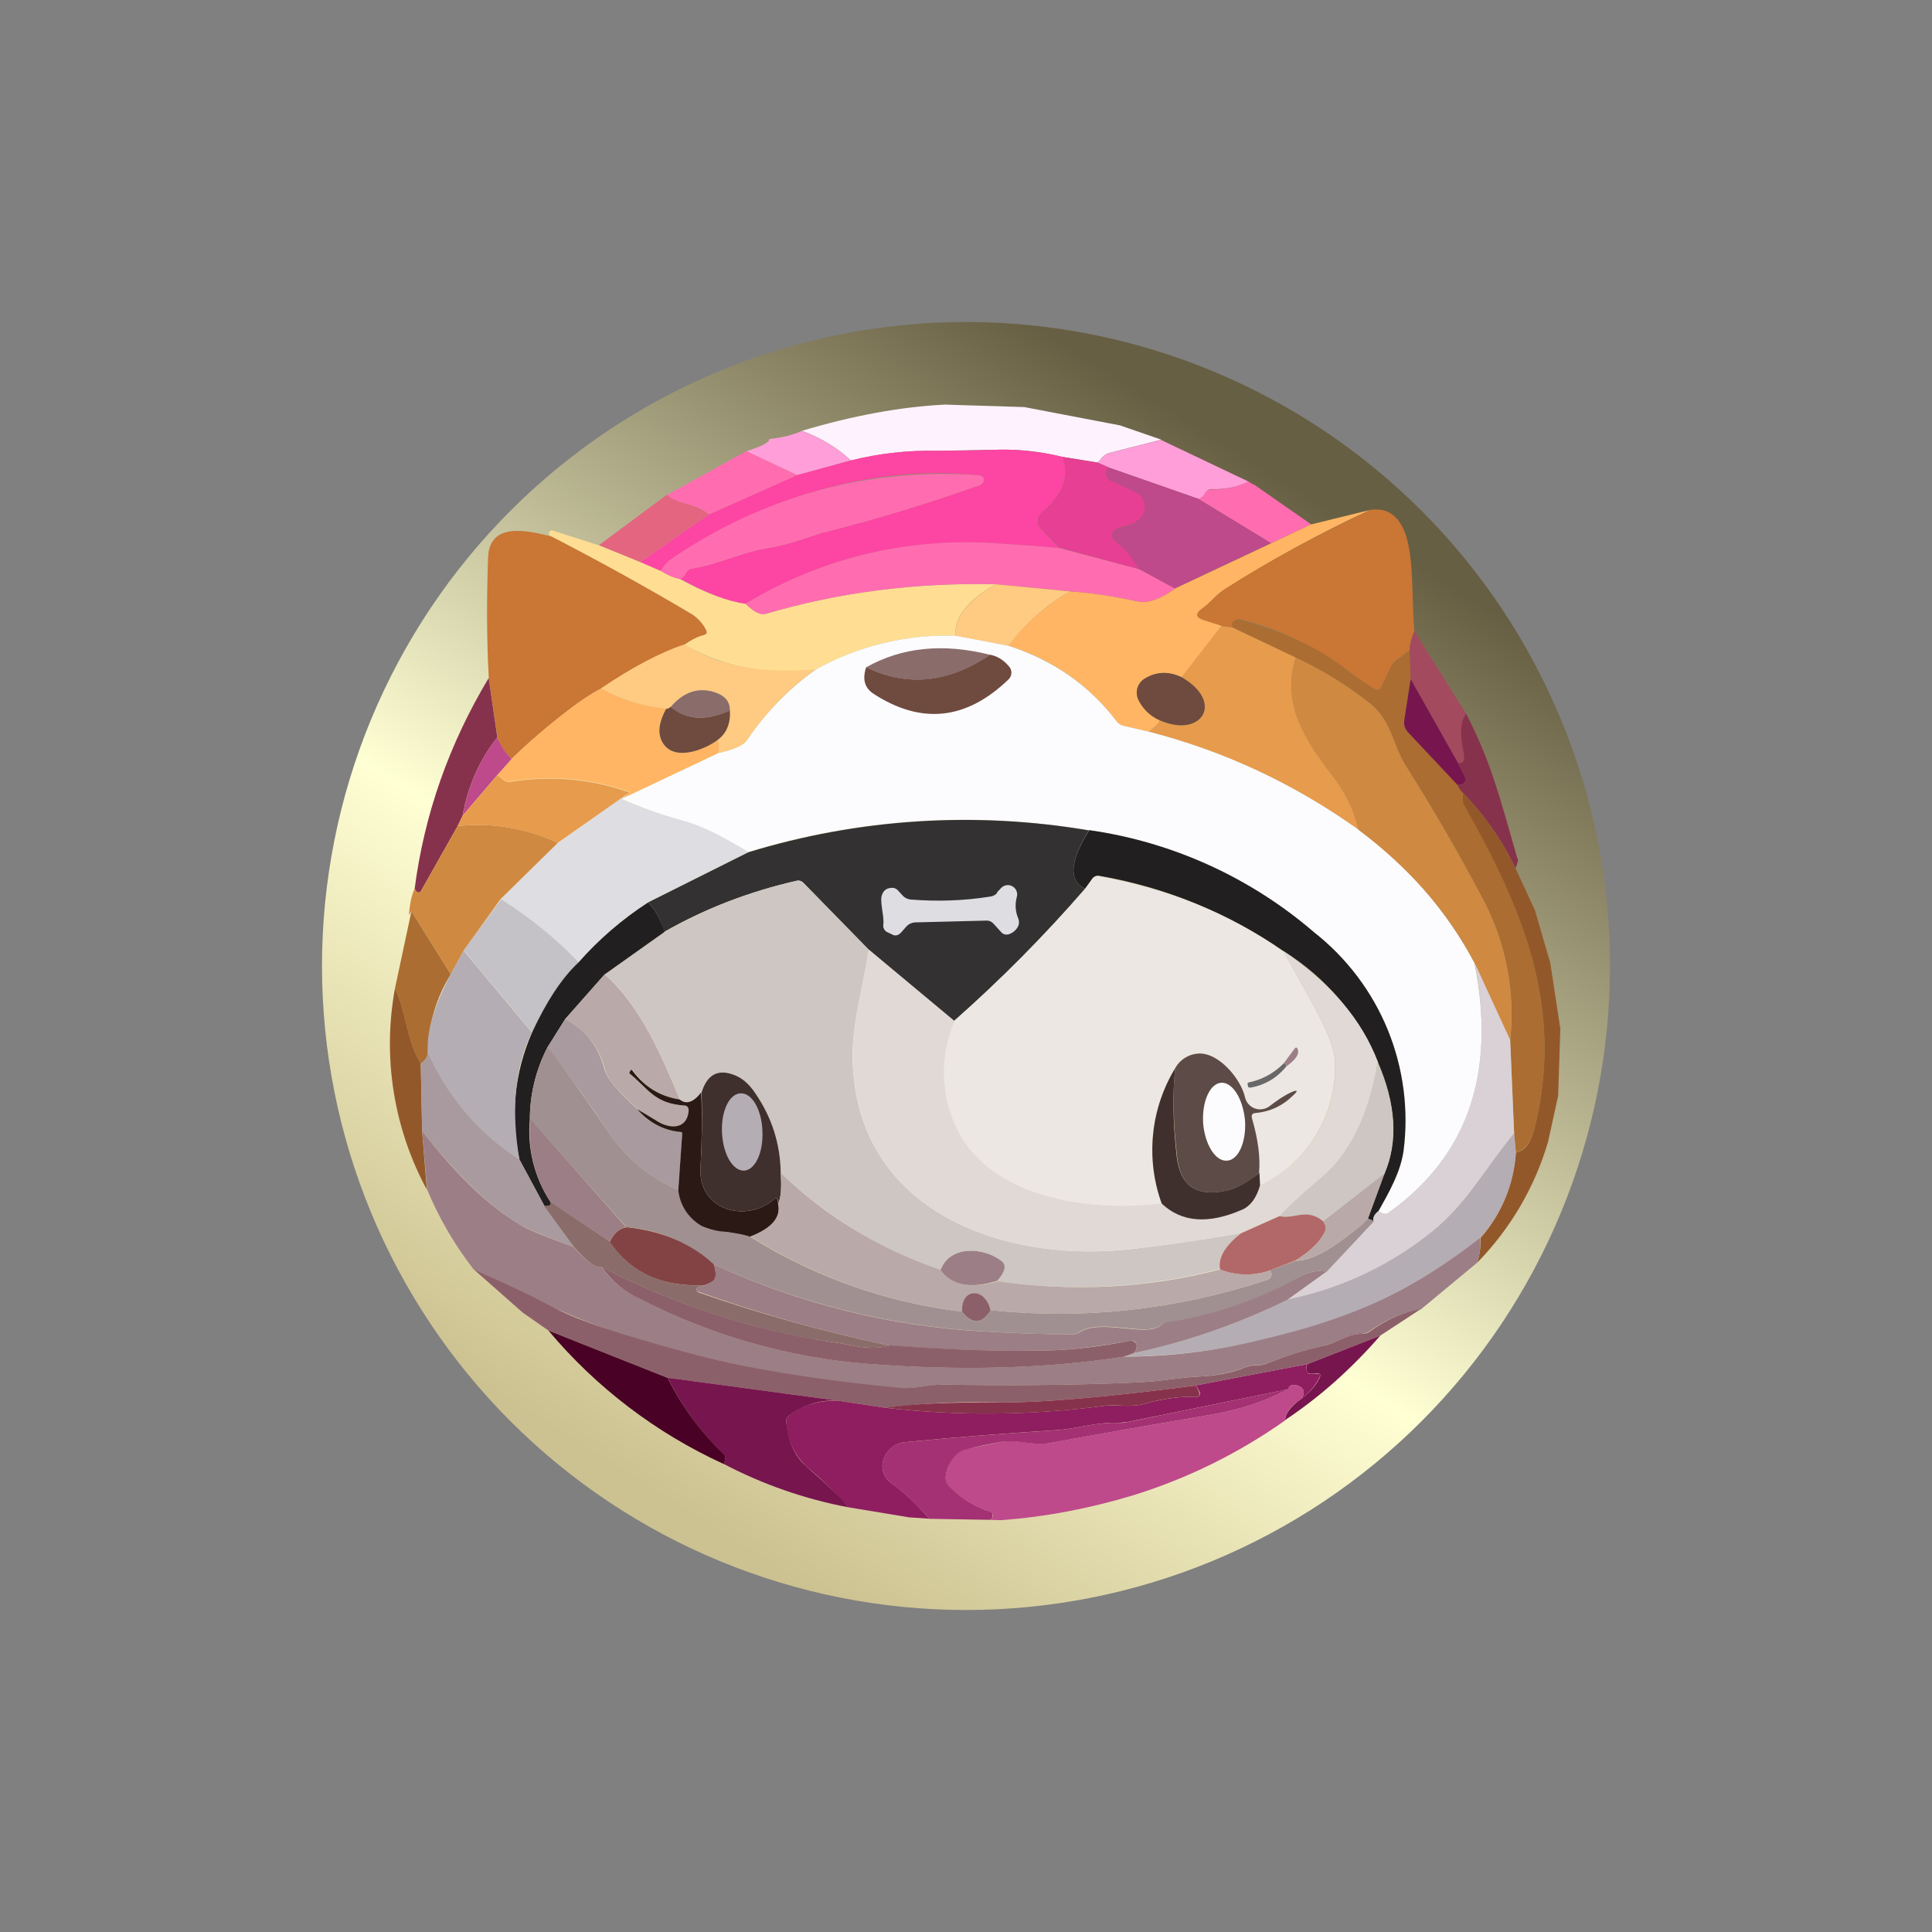 <svg width="24" height="24" viewBox="0 0 24 24" fill="none" xmlns="http://www.w3.org/2000/svg">
<rect x="0" y="0" width="24" height="24" fill="#808080" stroke="none"/>
<path d="M12 20C13.051 20 14.091 19.793 15.061 19.391C16.032 18.989 16.914 18.4 17.657 17.657C18.4 16.914 18.989 16.032 19.391 15.062C19.793 14.091 20 13.051 20 12C20 10.949 19.793 9.909 19.391 8.939C18.989 7.968 18.4 7.086 17.657 6.343C16.914 5.6 16.032 5.011 15.061 4.609C14.091 4.207 13.051 4 12 4C9.878 4 7.843 4.843 6.343 6.343C4.843 7.843 4 9.878 4 12C4 14.122 4.843 16.157 6.343 17.657C7.843 19.157 9.878 20 12 20ZM12 18.658C15.787 18.658 18.858 15.636 18.858 11.902C18.858 8.169 15.791 5.142 12 5.142C8.213 5.142 5.142 8.164 5.142 11.898C5.142 15.631 8.209 18.658 12 18.658Z" fill="url(#paint0_linear_328_46905)"/>
<path d="M11.734 5.026L12.725 5.057L13.912 5.284L14.427 5.462L13.783 5.626C13.752 5.633 13.725 5.649 13.703 5.671L13.636 5.746L13.196 5.675C12.943 5.612 12.683 5.582 12.423 5.586L11.649 5.6C11.286 5.593 10.923 5.633 10.569 5.72C10.423 5.577 10.223 5.453 9.965 5.351C10.605 5.16 11.196 5.053 11.738 5.026H11.734Z" fill="#FFF2FF"/>
<path d="M9.965 5.352C10.223 5.458 10.423 5.578 10.569 5.72L9.903 5.903L9.271 5.605C9.458 5.547 9.556 5.498 9.556 5.454C9.725 5.436 9.858 5.4 9.965 5.352ZM14.427 5.467L15.511 5.983C15.378 6.049 15.227 6.08 15.063 6.076C15.045 6.074 15.026 6.078 15.011 6.087C14.995 6.095 14.982 6.109 14.974 6.125C14.951 6.169 14.925 6.192 14.885 6.196L13.765 5.805L13.636 5.747L13.703 5.672C13.725 5.649 13.752 5.632 13.783 5.627L14.427 5.463V5.467Z" fill="#FF9ED9"/>
<path d="M13.2 5.675C13.289 5.915 13.209 6.146 12.947 6.36C12.923 6.379 12.906 6.405 12.898 6.435C12.89 6.464 12.892 6.496 12.902 6.524C12.907 6.546 12.92 6.564 12.933 6.577L13.16 6.809C12.88 6.782 12.6 6.764 12.32 6.746C11.222 6.689 10.2 6.937 9.262 7.502C9.04 7.471 8.773 7.369 8.449 7.191C8.485 7.173 8.507 7.146 8.524 7.111C8.531 7.097 8.541 7.086 8.554 7.077C8.566 7.069 8.581 7.063 8.596 7.062C8.933 7.009 9.236 6.849 9.565 6.804C9.787 6.769 10.098 6.653 10.222 6.617C10.88 6.453 11.533 6.253 12.174 6.026C12.2 6.017 12.218 5.995 12.218 5.969V5.929C12.205 5.915 12.182 5.902 12.147 5.902C10.805 5.769 9.453 6.2 8.338 6.946C8.293 6.977 8.249 7.026 8.209 7.093L7.951 6.982L8.805 6.391L9.902 5.902L10.569 5.72C10.92 5.631 11.28 5.591 11.649 5.6C11.725 5.6 11.982 5.6 12.422 5.586C12.676 5.582 12.933 5.613 13.196 5.675H13.2Z" fill="#FD45A3"/>
<path d="M9.271 5.604L9.902 5.902L8.805 6.391C8.627 6.236 8.418 6.28 8.289 6.147L9.271 5.604Z" fill="#FF6DB0"/>
<path d="M13.2 5.676L13.636 5.747L13.769 5.805C13.725 5.885 13.738 5.938 13.796 5.969C13.916 6.018 14.018 6.071 14.116 6.116C14.145 6.131 14.17 6.153 14.189 6.18C14.207 6.207 14.219 6.239 14.223 6.271C14.227 6.304 14.223 6.338 14.212 6.369C14.2 6.4 14.181 6.427 14.156 6.449C14.102 6.494 14.038 6.525 13.969 6.538C13.778 6.582 13.76 6.658 13.916 6.774C13.987 6.827 14.067 6.925 14.151 7.071L13.16 6.805L12.938 6.578C12.923 6.564 12.912 6.546 12.904 6.527C12.896 6.508 12.893 6.487 12.894 6.467C12.895 6.446 12.9 6.426 12.909 6.408C12.918 6.39 12.931 6.373 12.947 6.36C13.209 6.147 13.294 5.916 13.196 5.676H13.2Z" fill="#E63F93"/>
<path d="M13.764 5.805L14.884 6.196L15.791 6.747L14.591 7.311L14.146 7.071C14.089 6.958 14.01 6.857 13.915 6.774C13.76 6.658 13.782 6.578 13.969 6.542C14.035 6.529 14.098 6.498 14.151 6.454C14.177 6.432 14.197 6.405 14.209 6.374C14.222 6.343 14.226 6.309 14.222 6.276C14.219 6.242 14.208 6.21 14.189 6.182C14.171 6.154 14.145 6.131 14.115 6.116C14.022 6.071 13.915 6.018 13.795 5.969C13.738 5.938 13.724 5.885 13.764 5.805Z" fill="#BE498B"/>
<path d="M8.445 7.195C8.36 7.177 8.28 7.142 8.209 7.093C8.24 7.035 8.284 6.985 8.338 6.947C9.451 6.173 10.795 5.804 12.147 5.902C12.182 5.902 12.205 5.915 12.213 5.929C12.222 5.938 12.222 5.951 12.222 5.969C12.218 5.995 12.2 6.013 12.174 6.027C11.534 6.253 10.885 6.453 10.218 6.618C10.093 6.653 9.787 6.769 9.565 6.804C9.236 6.849 8.933 7.009 8.596 7.062C8.581 7.064 8.566 7.069 8.554 7.077C8.541 7.086 8.531 7.098 8.525 7.111C8.509 7.146 8.482 7.176 8.449 7.195H8.445ZM15.511 5.982C15.533 5.999 15.557 6.013 15.582 6.022L16.289 6.515L15.791 6.747L14.884 6.195C14.92 6.191 14.951 6.169 14.973 6.124C14.982 6.109 14.995 6.096 15.011 6.089C15.027 6.081 15.045 6.078 15.062 6.08C15.227 6.08 15.373 6.049 15.507 5.982H15.511Z" fill="#FF6DB0"/>
<path d="M8.288 6.146C8.422 6.28 8.626 6.235 8.804 6.391L7.951 6.982L7.439 6.773L8.284 6.146H8.288Z" fill="#E36580"/>
<path d="M17.023 6.333C16.399 6.623 15.795 6.952 15.214 7.32C15.103 7.391 15.036 7.489 14.934 7.56C14.845 7.622 14.854 7.671 14.956 7.702L15.178 7.773L14.681 8.413C14.521 8.337 14.369 8.342 14.227 8.426C14.183 8.451 14.15 8.491 14.133 8.538C14.117 8.586 14.119 8.638 14.138 8.684C14.192 8.8 14.28 8.889 14.405 8.951C14.409 8.969 14.365 9.017 14.272 9.089L13.96 9.017C13.925 9.01 13.893 8.989 13.872 8.96C13.534 8.514 13.064 8.185 12.529 8.022C12.72 7.755 12.974 7.533 13.294 7.346C13.552 7.364 13.827 7.404 14.134 7.471C14.258 7.497 14.414 7.444 14.596 7.311L15.796 6.746L16.285 6.515L17.027 6.333H17.023Z" fill="#FFB563"/>
<path d="M17.023 6.334C17.228 6.303 17.374 6.4 17.459 6.632C17.57 6.952 17.534 7.476 17.57 7.84C17.526 7.943 17.508 8.023 17.512 8.08L17.334 8.214C17.307 8.236 17.285 8.265 17.272 8.298L17.161 8.534C17.143 8.574 17.117 8.578 17.072 8.56C16.939 8.476 16.805 8.383 16.681 8.285C16.301 8.012 15.873 7.813 15.419 7.698C15.399 7.691 15.377 7.691 15.357 7.698C15.336 7.707 15.319 7.723 15.308 7.743L15.312 7.796L15.179 7.774L14.957 7.703C14.854 7.672 14.845 7.623 14.934 7.56C15.037 7.489 15.099 7.392 15.214 7.32C15.765 6.965 16.37 6.64 17.023 6.334ZM6.859 6.667C7.436 6.965 8.014 7.285 8.579 7.618C8.663 7.667 8.725 7.738 8.774 7.827C8.788 7.863 8.779 7.88 8.748 7.889C8.672 7.907 8.592 7.947 8.508 8.005C8.197 8.112 7.85 8.294 7.468 8.552C7.352 8.614 7.214 8.703 7.059 8.823C6.81 9.014 6.574 9.214 6.356 9.427C6.276 9.354 6.215 9.262 6.179 9.16L6.072 8.423C6.045 7.947 6.045 7.445 6.063 6.925C6.081 6.463 6.588 6.6 6.859 6.667Z" fill="#CA7635"/>
<path d="M6.853 6.587L7.439 6.774L7.95 6.982L8.208 7.094C8.284 7.142 8.364 7.178 8.448 7.196C8.773 7.374 9.044 7.471 9.261 7.502C9.368 7.605 9.448 7.645 9.51 7.627C10.412 7.36 11.364 7.236 12.368 7.258C12.012 7.462 11.848 7.676 11.87 7.898C11.262 7.877 10.659 8.023 10.128 8.32C9.568 8.398 8.998 8.289 8.506 8.009C8.59 7.947 8.67 7.907 8.746 7.889C8.777 7.88 8.79 7.862 8.773 7.827C8.728 7.738 8.661 7.667 8.577 7.618C8.013 7.284 7.44 6.967 6.857 6.667C6.804 6.64 6.804 6.614 6.853 6.587Z" fill="#FFDE93"/>
<path d="M13.159 6.808L14.15 7.071L14.595 7.311C14.413 7.444 14.257 7.497 14.133 7.471C13.831 7.404 13.55 7.364 13.293 7.346L12.368 7.257C11.364 7.235 10.413 7.36 9.511 7.626C9.448 7.644 9.368 7.604 9.262 7.502C10.18 6.944 11.247 6.681 12.319 6.746C12.6 6.764 12.88 6.782 13.159 6.808Z" fill="#FF6DB0"/>
<path d="M12.369 7.258L13.293 7.347C12.994 7.516 12.733 7.746 12.529 8.022L11.871 7.898C11.849 7.676 12.018 7.462 12.369 7.258Z" fill="#FFCA81"/>
<path d="M17.511 8.08L17.524 8.435L17.444 8.951C17.441 8.976 17.443 9.002 17.451 9.027C17.458 9.052 17.471 9.074 17.489 9.093L18.111 9.751C18.124 9.795 18.151 9.831 18.178 9.853C18.169 9.92 18.169 9.964 18.186 9.986C18.911 11.28 19.427 12.484 19.071 13.986C19.022 14.191 18.938 14.297 18.831 14.315L18.809 14.08L18.76 12.924C18.827 12.296 18.698 11.663 18.391 11.111C18.105 10.57 17.798 10.041 17.471 9.524C17.302 9.258 17.289 8.955 17.031 8.746C16.751 8.524 16.44 8.329 16.098 8.169L15.311 7.795C15.307 7.764 15.302 7.746 15.307 7.738C15.319 7.721 15.336 7.709 15.355 7.702C15.378 7.693 15.4 7.693 15.418 7.702C15.862 7.835 16.307 7.995 16.68 8.284C16.804 8.386 16.938 8.475 17.075 8.56C17.116 8.582 17.142 8.573 17.164 8.533L17.271 8.298C17.286 8.266 17.309 8.238 17.338 8.218L17.511 8.084V8.08Z" fill="#AB6D31"/>
<path d="M15.178 7.778L15.312 7.796L16.098 8.169C15.911 8.747 16.223 9.209 16.556 9.64C16.716 9.849 16.823 10.071 16.876 10.307C16.09 9.744 15.207 9.331 14.271 9.089C14.365 9.018 14.405 8.969 14.405 8.947C14.92 9.178 15.218 8.729 14.68 8.413L15.178 7.773V7.778Z" fill="#E79B4C"/>
<path d="M17.569 7.84L18.213 8.867C18.142 8.964 18.133 9.129 18.182 9.355C18.204 9.449 18.182 9.489 18.111 9.475L17.524 8.435L17.511 8.08C17.511 8.022 17.529 7.942 17.569 7.84Z" fill="#A44A5E"/>
<path d="M11.871 7.897L12.529 8.022C13.08 8.2 13.529 8.511 13.871 8.96C13.893 8.991 13.925 9.009 13.96 9.017L14.271 9.089C15.205 9.329 16.071 9.733 16.876 10.306C17.474 10.742 17.966 11.307 18.316 11.96C18.591 13.329 18.236 14.36 17.249 15.062C17.218 15.089 17.178 15.08 17.125 15.044C17.258 14.804 17.4 14.569 17.436 14.297C17.502 13.787 17.434 13.269 17.239 12.793C17.044 12.317 16.729 11.9 16.325 11.582C15.533 10.902 14.563 10.462 13.529 10.315C12.117 10.074 10.668 10.165 9.298 10.582C9.014 10.422 8.787 10.28 8.454 10.187C8.204 10.117 7.961 10.029 7.725 9.924L8.925 9.355C9.12 9.311 9.245 9.257 9.285 9.186C9.513 8.85 9.799 8.557 10.129 8.32C10.66 8.023 11.263 7.877 11.871 7.897Z" fill="#FCFCFF"/>
<path d="M8.507 8.004C8.911 8.271 9.453 8.373 10.129 8.315C9.798 8.553 9.512 8.848 9.285 9.186C9.24 9.257 9.12 9.311 8.92 9.355C8.934 9.301 8.933 9.244 8.916 9.191C9.027 9.102 9.076 8.986 9.067 8.831C9.071 8.719 9.009 8.639 8.88 8.599C8.676 8.533 8.489 8.595 8.329 8.782C8.302 8.799 8.285 8.808 8.276 8.804C7.992 8.775 7.716 8.689 7.467 8.551C7.849 8.293 8.196 8.106 8.507 8.004Z" fill="#FFCA81"/>
<path d="M12.298 8.134C11.787 8.489 11.275 8.538 10.76 8.289C11.204 8.04 11.715 7.987 12.298 8.134Z" fill="#8A6C6B"/>
<path d="M12.298 8.133C12.395 8.151 12.475 8.204 12.542 8.288C12.559 8.311 12.566 8.339 12.564 8.366C12.561 8.394 12.549 8.42 12.529 8.439C12.004 8.946 11.444 9.004 10.849 8.617C10.738 8.542 10.711 8.435 10.76 8.288C11.275 8.537 11.787 8.484 12.298 8.133Z" fill="#6F4A3E"/>
<path d="M16.097 8.169C16.44 8.329 16.751 8.524 17.031 8.747C17.288 8.956 17.302 9.262 17.471 9.524C17.797 10.041 18.104 10.571 18.391 11.111C18.697 11.662 18.825 12.293 18.76 12.92L18.315 11.96C17.995 11.338 17.515 10.791 16.875 10.307C16.819 10.063 16.71 9.836 16.555 9.64C16.222 9.209 15.915 8.751 16.097 8.173V8.169Z" fill="#D08941"/>
<path d="M14.679 8.413C15.222 8.728 14.919 9.177 14.404 8.946C14.286 8.895 14.19 8.801 14.137 8.684C14.118 8.638 14.116 8.586 14.132 8.538C14.149 8.491 14.182 8.451 14.226 8.426C14.368 8.342 14.519 8.337 14.679 8.413Z" fill="#6F4A3E"/>
<path d="M6.071 8.422L6.178 9.16C5.956 9.44 5.814 9.764 5.747 10.133L5.685 10.262L5.231 11.066C5.229 11.072 5.225 11.077 5.221 11.081C5.216 11.084 5.211 11.087 5.205 11.089C5.199 11.089 5.193 11.088 5.188 11.085C5.182 11.083 5.178 11.079 5.174 11.075C5.163 11.065 5.156 11.053 5.151 11.04C5.271 10.115 5.578 9.244 6.071 8.422Z" fill="#87324C"/>
<path d="M17.524 8.436L18.111 9.476L18.2 9.649C18.217 9.68 18.213 9.707 18.186 9.729C18.163 9.746 18.135 9.753 18.106 9.751L17.488 9.093C17.471 9.074 17.458 9.052 17.45 9.027C17.442 9.003 17.441 8.977 17.444 8.951L17.524 8.436Z" fill="#77154F"/>
<path d="M7.467 8.551C7.711 8.689 7.982 8.773 8.276 8.804C8.187 8.955 8.169 9.084 8.213 9.191C8.333 9.475 8.738 9.324 8.915 9.191C8.933 9.244 8.933 9.297 8.92 9.355L7.72 9.924L7.827 9.84C7.355 9.672 6.849 9.626 6.356 9.706C6.341 9.711 6.325 9.712 6.31 9.71C6.294 9.708 6.279 9.702 6.267 9.693L6.178 9.626L6.356 9.426C6.578 9.213 6.809 9.013 7.058 8.822C7.213 8.702 7.351 8.613 7.467 8.555V8.551Z" fill="#FFB563"/>
<path d="M9.066 8.831C8.768 8.956 8.519 8.942 8.328 8.787C8.488 8.596 8.675 8.533 8.879 8.6C9.013 8.645 9.07 8.72 9.066 8.831Z" fill="#8A6C6B"/>
<path d="M8.329 8.782C8.52 8.942 8.769 8.96 9.067 8.827C9.076 8.987 9.027 9.107 8.916 9.191C8.738 9.324 8.338 9.476 8.214 9.191C8.169 9.084 8.192 8.956 8.276 8.804C8.285 8.809 8.303 8.804 8.329 8.782Z" fill="#6F4A3E"/>
<path d="M18.213 8.867C18.52 9.458 18.635 9.916 18.849 10.663C18.866 10.663 18.858 10.707 18.826 10.787C18.662 10.443 18.443 10.128 18.177 9.854C18.147 9.825 18.122 9.79 18.106 9.752C18.137 9.752 18.164 9.743 18.186 9.729C18.213 9.707 18.217 9.681 18.2 9.649L18.111 9.476C18.177 9.489 18.2 9.449 18.182 9.356C18.133 9.129 18.137 8.965 18.213 8.867Z" fill="#87324C"/>
<path d="M6.178 9.16C6.223 9.271 6.285 9.36 6.356 9.427L6.178 9.627L5.747 10.133C5.814 9.765 5.956 9.44 6.178 9.16Z" fill="#BE498B"/>
<path d="M6.178 9.627L6.262 9.694C6.289 9.711 6.32 9.72 6.351 9.711C6.845 9.631 7.351 9.677 7.822 9.845L6.929 10.471C6.542 10.288 6.111 10.215 5.685 10.262L5.747 10.134L6.178 9.627Z" fill="#E79B4C"/>
<path d="M18.178 9.854C18.436 10.12 18.654 10.431 18.827 10.787L19.067 11.307L19.258 11.96L19.383 12.778L19.356 13.614L19.231 14.182C19.065 14.75 18.761 15.267 18.347 15.689C18.383 15.587 18.396 15.485 18.391 15.378C18.652 15.082 18.806 14.709 18.831 14.316C18.942 14.302 19.023 14.191 19.071 13.982C19.427 12.485 18.911 11.28 18.183 9.991C18.169 9.965 18.169 9.92 18.178 9.858V9.854Z" fill="#93582A"/>
<path d="M7.822 9.84L7.724 9.929C7.973 10.035 8.218 10.124 8.458 10.187C8.787 10.275 9.013 10.422 9.298 10.586L8.053 11.209C7.742 11.404 7.458 11.653 7.191 11.955C6.9 11.654 6.573 11.39 6.218 11.169L6.929 10.471L7.827 9.84H7.822Z" fill="#DDDDE2"/>
<path d="M13.528 10.312C13.288 10.698 13.271 10.943 13.479 11.04C12.974 11.624 12.431 12.173 11.853 12.685L10.79 11.796L9.982 10.969C9.971 10.957 9.957 10.948 9.941 10.943C9.925 10.939 9.909 10.938 9.893 10.943C9.306 11.076 8.759 11.285 8.248 11.578C8.217 11.445 8.155 11.32 8.053 11.209L9.297 10.587C10.667 10.168 12.116 10.076 13.528 10.316V10.312Z" fill="#333131"/>
<path d="M5.685 10.262C6.111 10.215 6.542 10.287 6.929 10.471L6.218 11.169L5.76 11.809L5.6 12.102L5.111 11.32L5.08 11.369C5.089 11.236 5.111 11.124 5.151 11.04C5.156 11.053 5.163 11.066 5.173 11.075C5.178 11.079 5.183 11.081 5.188 11.083C5.193 11.084 5.199 11.084 5.204 11.084C5.21 11.083 5.215 11.081 5.219 11.078C5.224 11.075 5.228 11.071 5.231 11.066L5.685 10.262Z" fill="#D08941"/>
<path d="M13.529 10.312C14.563 10.459 15.533 10.9 16.324 11.582C16.729 11.9 17.044 12.317 17.239 12.793C17.433 13.27 17.501 13.788 17.435 14.298C17.395 14.565 17.258 14.805 17.124 15.045C17.071 15.089 17.053 15.134 17.067 15.178C17.047 15.157 17.02 15.144 16.991 15.143L17.195 14.582C17.373 14.182 17.342 13.716 17.116 13.191C16.878 12.62 16.468 12.139 15.942 11.814C15.258 11.34 14.478 11.022 13.658 10.88C13.641 10.877 13.623 10.878 13.608 10.884C13.592 10.891 13.578 10.902 13.569 10.916L13.48 11.04C13.271 10.943 13.289 10.698 13.529 10.316V10.312Z" fill="#221F20"/>
<path d="M15.942 11.813L16.306 12.471C16.471 12.765 16.564 12.996 16.582 13.169C16.598 13.492 16.518 13.812 16.352 14.088C16.185 14.365 15.941 14.587 15.649 14.725L15.644 14.569C15.658 14.373 15.627 14.147 15.555 13.889C15.542 13.849 15.555 13.827 15.6 13.822C15.778 13.809 15.933 13.733 16.066 13.605C16.124 13.547 16.115 13.533 16.04 13.569C15.951 13.613 15.862 13.671 15.769 13.742C15.743 13.761 15.714 13.773 15.683 13.778C15.652 13.783 15.62 13.779 15.591 13.769C15.561 13.759 15.534 13.741 15.512 13.718C15.49 13.695 15.475 13.666 15.466 13.636C15.418 13.409 15.137 13.062 14.875 13.085C14.818 13.09 14.763 13.11 14.715 13.141C14.667 13.173 14.627 13.216 14.6 13.267C14.447 13.518 14.352 13.8 14.322 14.092C14.293 14.384 14.33 14.68 14.431 14.956C13.622 15.049 12.457 14.911 11.973 14.173C11.832 13.954 11.747 13.702 11.726 13.442C11.705 13.181 11.749 12.92 11.853 12.68C12.431 12.17 12.974 11.622 13.48 11.04L13.569 10.916C13.591 10.889 13.622 10.876 13.658 10.885C14.515 11.04 15.275 11.351 15.942 11.818V11.813Z" fill="#ECE7E3"/>
<path d="M10.791 11.796C10.725 12.236 10.591 12.698 10.591 13.094C10.591 15 12.378 15.676 13.969 15.525C14.325 15.489 14.805 15.422 15.418 15.32C15.218 15.476 15.129 15.627 15.151 15.765C14.245 16 13.32 16.049 12.391 15.916C12.489 15.8 12.507 15.716 12.445 15.667C12.236 15.498 11.8 15.458 11.684 15.774C10.973 15.542 10.307 15.142 9.698 14.569C9.694 14.218 9.586 13.876 9.387 13.587C9.321 13.478 9.221 13.393 9.102 13.347C8.911 13.28 8.782 13.356 8.716 13.569C8.618 13.694 8.525 13.725 8.449 13.658C8.222 13.12 7.947 12.485 7.516 12.102L8.253 11.578C8.764 11.287 9.315 11.073 9.889 10.942C9.905 10.937 9.923 10.937 9.94 10.942C9.956 10.947 9.971 10.956 9.982 10.969L10.791 11.796Z" fill="#CDC6C3"/>
<path d="M12.382 11.089L12.436 11.031C12.449 11.017 12.466 11.007 12.484 11.001C12.502 10.995 12.522 10.993 12.541 10.997C12.56 11.001 12.578 11.009 12.593 11.021C12.608 11.033 12.62 11.049 12.627 11.067C12.636 11.089 12.64 11.116 12.631 11.143C12.607 11.231 12.613 11.325 12.649 11.409C12.656 11.427 12.659 11.447 12.658 11.466C12.656 11.485 12.65 11.504 12.64 11.52C12.616 11.56 12.578 11.59 12.533 11.605C12.516 11.611 12.498 11.611 12.48 11.607C12.463 11.602 12.447 11.592 12.436 11.578L12.347 11.48C12.336 11.467 12.323 11.456 12.307 11.448C12.292 11.44 12.275 11.436 12.258 11.436L11.378 11.458C11.334 11.458 11.289 11.476 11.258 11.511L11.191 11.587C11.156 11.623 11.116 11.631 11.076 11.605L11.027 11.582C11.008 11.575 10.993 11.561 10.983 11.543C10.973 11.525 10.97 11.505 10.973 11.485C10.987 11.374 10.92 11.187 10.96 11.107C10.978 11.062 11.013 11.036 11.058 11.031C11.102 11.023 11.133 11.036 11.16 11.067L11.222 11.134C11.245 11.156 11.276 11.169 11.307 11.174C11.64 11.2 11.969 11.191 12.298 11.138C12.332 11.134 12.363 11.119 12.387 11.094L12.382 11.089Z" fill="#DDDDE2"/>
<path d="M6.222 11.169C6.582 11.396 6.906 11.658 7.191 11.956C6.978 12.151 6.782 12.444 6.613 12.827L5.76 11.805L6.222 11.173V11.169Z" fill="#C4C1C7"/>
<path d="M8.053 11.209C8.155 11.32 8.217 11.444 8.253 11.578L7.515 12.102L7.022 12.658L6.804 13.005C6.659 13.282 6.583 13.59 6.582 13.902C6.548 14.265 6.639 14.629 6.84 14.934C6.853 14.969 6.826 14.987 6.764 14.982L6.453 14.405C6.336 13.876 6.39 13.323 6.609 12.827C6.786 12.444 6.977 12.151 7.186 11.956C7.44 11.668 7.731 11.417 8.053 11.209Z" fill="#221F20"/>
<path d="M5.111 11.32L5.6 12.103C5.419 12.392 5.321 12.726 5.315 13.067C5.315 13.125 5.284 13.174 5.226 13.214C5.044 12.907 5.057 12.6 4.906 12.28L5.111 11.32Z" fill="#AB6D31"/>
<path d="M5.759 11.809L6.608 12.826C6.399 13.249 6.346 13.773 6.452 14.404C5.948 14.082 5.552 13.616 5.315 13.066C5.297 12.809 5.395 12.489 5.599 12.102L5.759 11.809Z" fill="#B5ADB4"/>
<path d="M10.792 11.796L11.859 12.685C11.754 12.923 11.71 13.184 11.73 13.444C11.75 13.703 11.834 13.954 11.974 14.174C12.463 14.916 13.627 15.049 14.432 14.951C14.681 15.187 15.014 15.209 15.432 15.027C15.539 14.982 15.61 14.88 15.654 14.725C15.946 14.587 16.191 14.366 16.357 14.089C16.523 13.812 16.603 13.492 16.587 13.169C16.565 12.996 16.476 12.769 16.307 12.471L15.943 11.813C16.53 12.213 16.921 12.671 17.116 13.191C17.005 13.845 16.774 14.32 16.432 14.614C16.165 14.836 15.987 15.005 15.894 15.102L15.418 15.32C14.805 15.422 14.325 15.489 13.97 15.525C12.379 15.676 10.592 15 10.592 13.094C10.592 12.698 10.725 12.236 10.792 11.796Z" fill="#E1D9D5"/>
<path d="M18.316 11.955L18.76 12.92L18.809 14.079C18.422 14.546 18.209 14.986 17.711 15.36C17.205 15.749 16.617 16.019 15.991 16.146L16.476 15.804L17.062 15.173C17.049 15.129 17.071 15.084 17.124 15.044C17.178 15.079 17.218 15.088 17.253 15.062C18.231 14.364 18.587 13.329 18.32 11.96L18.316 11.955Z" fill="#DAD1D6"/>
<path d="M7.511 12.102C7.947 12.485 8.222 13.12 8.445 13.658C8.329 13.642 8.218 13.602 8.119 13.541C8.019 13.48 7.933 13.399 7.867 13.303C7.849 13.285 7.84 13.285 7.827 13.303L7.818 13.329V13.338C8.054 13.525 8.129 13.707 8.498 13.734C8.542 13.734 8.56 13.756 8.556 13.796C8.534 14.018 8.347 14.031 8.187 13.938C8.102 13.894 8.009 13.84 7.92 13.778C7.676 13.556 7.542 13.396 7.516 13.294C7.485 13.158 7.424 13.031 7.339 12.921C7.254 12.812 7.146 12.722 7.022 12.658L7.511 12.102Z" fill="#B9A9A8"/>
<path d="M4.907 12.28C5.058 12.6 5.044 12.906 5.227 13.213L5.244 14.049L5.302 14.778C4.889 14.013 4.749 13.13 4.907 12.275V12.28Z" fill="#93582A"/>
<path d="M7.022 12.658C7.276 12.792 7.44 13.005 7.511 13.294C7.542 13.396 7.676 13.56 7.916 13.778C8.036 13.934 8.218 14.027 8.458 14.063L8.471 14.067L8.476 14.081L8.427 14.783C8.086 14.639 7.793 14.402 7.582 14.098C7.333 13.727 7.074 13.362 6.805 13.005L7.022 12.658Z" fill="#A89A9F"/>
<path d="M15.978 13.244C15.983 13.226 15.978 13.213 15.947 13.209L16.072 13.04C16.098 13 16.116 13.004 16.125 13.053C16.134 13.111 16.081 13.173 15.978 13.249V13.244Z" fill="#9C7E87"/>
<path d="M6.804 13.004C6.938 13.168 7.195 13.537 7.582 14.097C7.793 14.401 8.086 14.638 8.426 14.782C8.458 14.991 8.56 15.137 8.724 15.23C8.782 15.266 8.88 15.288 9.018 15.302C9.151 15.319 9.249 15.337 9.32 15.364C10.117 15.864 11.016 16.182 11.951 16.293C12.075 16.457 12.195 16.453 12.306 16.275C13.471 16.395 14.618 16.27 15.746 15.897C15.76 15.892 15.772 15.883 15.781 15.871C15.79 15.859 15.795 15.845 15.795 15.831C15.795 15.804 15.786 15.786 15.76 15.786L16.093 15.662C16.235 15.662 16.409 15.591 16.622 15.44C16.813 15.306 16.933 15.204 16.991 15.142C17.018 15.142 17.044 15.155 17.066 15.173L16.475 15.804C16.373 15.768 16.244 15.799 16.093 15.893C15.601 16.158 15.067 16.338 14.515 16.426C14.483 16.425 14.451 16.436 14.427 16.457C14.249 16.617 13.675 16.368 13.404 16.55C13.378 16.569 13.347 16.578 13.315 16.577C12.942 16.577 12.56 16.559 12.187 16.537C11.038 16.468 9.912 16.186 8.866 15.706C8.566 15.437 8.184 15.275 7.782 15.244L6.582 13.902C6.583 13.589 6.659 13.281 6.804 13.004Z" fill="#A09091"/>
<path d="M15.644 14.569C15.489 14.694 15.347 14.769 15.226 14.792C14.862 14.871 14.662 14.729 14.622 14.369C14.573 13.938 14.564 13.569 14.6 13.267C14.628 13.217 14.668 13.175 14.716 13.144C14.764 13.113 14.818 13.094 14.875 13.089C15.137 13.063 15.418 13.409 15.466 13.632C15.473 13.663 15.488 13.692 15.509 13.716C15.53 13.74 15.556 13.758 15.586 13.769C15.617 13.781 15.649 13.784 15.681 13.779C15.713 13.775 15.743 13.762 15.769 13.743C15.862 13.672 15.951 13.609 16.04 13.569C16.12 13.534 16.129 13.547 16.066 13.605C15.933 13.738 15.777 13.809 15.595 13.827C15.56 13.827 15.542 13.849 15.551 13.889C15.627 14.147 15.658 14.378 15.64 14.569H15.644Z" fill="#5C4B47"/>
<path d="M5.315 13.066C5.553 13.616 5.949 14.082 6.453 14.404L6.764 14.982L7.129 15.489C6.773 15.36 6.551 15.266 6.458 15.213C6.075 14.982 5.671 14.591 5.244 14.049L5.227 13.213C5.284 13.173 5.315 13.124 5.315 13.066Z" fill="#A89A9F"/>
<path d="M15.947 13.209C15.973 13.213 15.982 13.227 15.978 13.249C15.862 13.391 15.711 13.48 15.534 13.511C15.516 13.511 15.502 13.507 15.502 13.489L15.498 13.458L15.502 13.449C15.672 13.416 15.827 13.332 15.947 13.209Z" fill="#696868"/>
<path d="M17.11 13.191C17.341 13.716 17.368 14.178 17.199 14.583L16.43 15.169C16.221 15 16.084 15.151 15.893 15.107C15.982 15.005 16.164 14.84 16.426 14.618C16.773 14.32 17.004 13.845 17.115 13.191H17.11Z" fill="#CDC6C3"/>
<path d="M8.444 13.658C8.524 13.725 8.617 13.693 8.711 13.569C8.724 13.893 8.72 14.209 8.702 14.507C8.671 15.031 9.262 15.2 9.617 14.898C9.64 14.876 9.653 14.884 9.662 14.911L9.666 14.951C9.706 15.12 9.591 15.258 9.32 15.364C9.248 15.338 9.146 15.32 9.017 15.302C8.915 15.297 8.814 15.273 8.72 15.231C8.639 15.186 8.57 15.122 8.519 15.045C8.468 14.967 8.436 14.879 8.426 14.787L8.475 14.08L8.471 14.067L8.457 14.062C8.353 14.053 8.251 14.023 8.158 13.974C8.065 13.925 7.982 13.858 7.915 13.778L8.182 13.938C8.346 14.031 8.537 14.018 8.555 13.796C8.555 13.756 8.537 13.733 8.497 13.733C8.128 13.707 8.053 13.524 7.817 13.333L7.826 13.307C7.84 13.284 7.848 13.284 7.862 13.307C8.008 13.502 8.204 13.622 8.444 13.658Z" fill="#2B1916"/>
<path d="M14.6 13.267C14.565 13.573 14.569 13.938 14.618 14.369C14.662 14.729 14.862 14.871 15.227 14.791C15.347 14.769 15.485 14.693 15.645 14.569L15.653 14.724C15.609 14.88 15.534 14.982 15.431 15.027C15.014 15.209 14.68 15.187 14.431 14.951C14.331 14.676 14.295 14.381 14.324 14.09C14.353 13.798 14.448 13.517 14.6 13.267ZM9.698 14.569C9.711 14.751 9.702 14.88 9.667 14.951V14.911C9.653 14.884 9.64 14.876 9.618 14.898C9.262 15.2 8.671 15.031 8.702 14.507C8.72 14.209 8.725 13.893 8.716 13.569C8.782 13.355 8.911 13.28 9.102 13.347C9.209 13.382 9.307 13.462 9.387 13.587C9.587 13.88 9.693 14.209 9.698 14.564V14.569Z" fill="#40302D"/>
<path d="M14.946 13.956C14.969 14.223 15.102 14.432 15.244 14.418C15.386 14.409 15.484 14.183 15.466 13.916C15.44 13.649 15.311 13.441 15.169 13.45C15.026 13.463 14.929 13.69 14.946 13.956Z" fill="#FCFCFF"/>
<path d="M8.969 14.071C8.982 14.338 9.102 14.547 9.245 14.542C9.382 14.533 9.484 14.316 9.471 14.049C9.462 13.782 9.338 13.573 9.2 13.582C9.058 13.587 8.956 13.805 8.969 14.071Z" fill="#B5ADB4"/>
<path d="M6.587 13.902L7.778 15.245C7.698 15.258 7.627 15.316 7.573 15.422L6.84 14.934C6.641 14.629 6.551 14.265 6.587 13.902Z" fill="#9C7E87"/>
<path d="M18.809 14.08L18.831 14.316C18.806 14.711 18.65 15.086 18.387 15.382C17.563 16.032 16.595 16.474 15.565 16.671C15.036 16.791 14.502 16.849 13.965 16.853L14.085 16.809C14.76 16.662 15.396 16.44 15.996 16.142C16.62 16.015 17.206 15.748 17.712 15.36C18.209 14.987 18.422 14.547 18.809 14.08Z" fill="#B5ADB4"/>
<path d="M5.244 14.049C5.666 14.595 6.071 14.982 6.457 15.213C6.546 15.271 6.769 15.36 7.124 15.489C7.289 15.675 7.409 15.76 7.475 15.738C7.577 15.893 7.729 16.027 7.937 16.129C8.822 16.588 9.789 16.864 10.782 16.942C11.946 17.031 13.004 17 13.96 16.853C14.502 16.853 15.035 16.791 15.564 16.667C16.631 16.422 17.417 16.133 18.386 15.378C18.395 15.484 18.386 15.582 18.346 15.689L17.649 16.267C17.431 16.298 17.222 16.391 17.017 16.533C16.99 16.555 16.955 16.568 16.92 16.569C16.755 16.569 16.6 16.68 16.466 16.711C16.213 16.769 15.969 16.845 15.729 16.942C15.653 16.973 15.569 16.942 15.48 16.982C15.302 17.049 15.115 17.089 14.924 17.098C14.804 17.102 14.658 17.12 14.48 17.142C14.36 17.16 14.213 17.169 14.022 17.178C13.258 17.209 12.493 17.213 11.724 17.2C11.551 17.2 11.351 17.258 11.186 17.244C10.282 17.172 9.386 17.023 8.506 16.8C7.959 16.669 7.425 16.488 6.911 16.258C6.6 16.093 6.257 15.933 5.884 15.769C5.648 15.466 5.454 15.132 5.306 14.778L5.244 14.049Z" fill="#9C7E87"/>
<path d="M9.698 14.569C10.262 15.114 10.941 15.525 11.685 15.774C11.827 15.969 12.063 16.014 12.392 15.916C13.325 16.049 14.245 16.005 15.156 15.769C15.349 15.846 15.563 15.852 15.76 15.787C15.787 15.787 15.8 15.805 15.796 15.832C15.795 15.847 15.789 15.861 15.78 15.873C15.77 15.885 15.757 15.894 15.743 15.898C14.638 16.268 13.466 16.397 12.307 16.276C12.236 15.987 11.934 16 11.951 16.294C11.016 16.181 10.117 15.862 9.32 15.36C9.587 15.258 9.707 15.12 9.667 14.951C9.703 14.88 9.711 14.752 9.698 14.569ZM17.2 14.578L16.991 15.143C16.938 15.205 16.814 15.307 16.623 15.44C16.409 15.591 16.236 15.663 16.089 15.663C16.28 15.543 16.4 15.422 16.458 15.303C16.476 15.258 16.471 15.214 16.436 15.169L17.196 14.582L17.2 14.578Z" fill="#B9A9A8"/>
<path d="M6.844 14.934L7.573 15.422C7.831 15.809 8.226 15.992 8.755 15.965L8.675 15.987C8.67 15.989 8.666 15.992 8.662 15.996C8.658 15.999 8.655 16.004 8.653 16.009C8.652 16.014 8.651 16.02 8.652 16.025C8.653 16.031 8.655 16.036 8.658 16.04L8.675 16.054C9.435 16.32 10.231 16.543 11.053 16.716C10.773 16.787 10.573 16.698 10.342 16.672L10.053 16.627C9.154 16.46 8.286 16.161 7.475 15.738C7.409 15.76 7.293 15.676 7.129 15.489L6.76 14.982C6.826 14.982 6.853 14.969 6.84 14.938L6.844 14.934Z" fill="#8A6C6B"/>
<path d="M16.435 15.169C16.466 15.214 16.479 15.258 16.457 15.303C16.399 15.422 16.279 15.543 16.093 15.658L15.759 15.787C15.562 15.852 15.348 15.846 15.155 15.769C15.128 15.627 15.217 15.476 15.417 15.32L15.893 15.107C16.084 15.151 16.222 15 16.435 15.169Z" fill="#B26868"/>
<path d="M7.779 15.244C8.214 15.289 8.579 15.44 8.868 15.706C8.903 15.818 8.899 15.889 8.85 15.92C8.82 15.938 8.789 15.952 8.756 15.964C8.223 15.991 7.832 15.809 7.574 15.426C7.628 15.315 7.699 15.258 7.779 15.248V15.244Z" fill="#834345"/>
<path d="M12.386 15.911C12.061 16.014 11.826 15.969 11.684 15.778C11.799 15.458 12.235 15.498 12.444 15.667C12.506 15.716 12.488 15.8 12.386 15.916V15.911Z" fill="#9C7E87"/>
<path d="M8.866 15.707C9.933 16.196 11.044 16.471 12.186 16.538C12.564 16.56 12.942 16.574 13.32 16.578C13.351 16.578 13.377 16.569 13.409 16.551C13.675 16.374 14.244 16.618 14.422 16.462C14.445 16.438 14.477 16.424 14.511 16.422C15.065 16.335 15.599 16.154 16.093 15.889C16.244 15.8 16.373 15.769 16.475 15.8L15.991 16.147C15.385 16.445 14.745 16.668 14.084 16.809C14.115 16.769 14.129 16.738 14.12 16.707C14.118 16.698 14.115 16.69 14.111 16.682C14.106 16.674 14.1 16.668 14.093 16.663C14.08 16.654 14.064 16.651 14.049 16.654C13.653 16.725 13.333 16.765 13.08 16.774C12.493 16.791 11.818 16.774 11.053 16.716C10.24 16.545 9.44 16.32 8.658 16.04C8.654 16.034 8.651 16.027 8.651 16.02C8.651 16.013 8.654 16.006 8.658 16C8.662 15.994 8.668 15.989 8.675 15.987L8.755 15.965C8.782 15.956 8.813 15.943 8.844 15.92C8.898 15.889 8.902 15.818 8.866 15.707Z" fill="#9C7E87"/>
<path d="M17.649 16.262L17.147 16.591L16.24 16.946L14.84 17.213C13.72 17.36 12.916 17.426 12.431 17.422C11.955 17.407 11.478 17.429 11.005 17.489L10.414 17.4L8.294 17.115L6.814 16.529L6.494 16.306L5.885 15.769C6.263 15.933 6.605 16.093 6.911 16.258C7.187 16.404 7.716 16.582 8.511 16.795C9.231 16.991 10.125 17.142 11.187 17.24C11.351 17.258 11.552 17.195 11.725 17.2C12.494 17.213 13.258 17.209 14.027 17.177C14.209 17.169 14.36 17.16 14.48 17.142C14.658 17.12 14.809 17.102 14.925 17.098C15.116 17.089 15.303 17.053 15.48 16.982C15.569 16.946 15.658 16.973 15.729 16.942C15.969 16.844 16.218 16.764 16.467 16.711C16.6 16.68 16.756 16.564 16.925 16.569C16.96 16.569 16.991 16.56 17.018 16.538C17.223 16.391 17.436 16.297 17.649 16.262Z" fill="#8C606A"/>
<path d="M11.053 16.712C11.818 16.769 12.493 16.792 13.08 16.774C13.333 16.765 13.658 16.729 14.044 16.654C14.062 16.654 14.08 16.654 14.089 16.667C14.107 16.676 14.116 16.689 14.12 16.707C14.124 16.738 14.116 16.769 14.084 16.809L13.96 16.854C13.005 17.001 11.947 17.032 10.782 16.943C9.789 16.865 8.822 16.588 7.938 16.13C7.752 16.043 7.592 15.908 7.476 15.738C8.372 16.205 9.339 16.52 10.338 16.672C10.573 16.698 10.773 16.787 11.049 16.716L11.053 16.712Z" fill="#8C606A"/>
<path d="M12.306 16.276C12.195 16.453 12.075 16.453 11.951 16.294C11.933 16 12.236 15.982 12.306 16.276Z" fill="#8C606A"/>
<path d="M8.293 17.116C8.471 17.471 8.707 17.791 8.996 18.067C9.018 18.089 9.018 18.129 8.991 18.187C8.151 17.803 7.407 17.237 6.813 16.529L8.293 17.116Z" fill="#490225"/>
<path d="M17.147 16.591C16.791 17 16.4 17.351 15.965 17.64C15.965 17.56 16.031 17.471 16.169 17.373C16.267 17.302 16.347 17.213 16.396 17.106C16.409 17.075 16.4 17.062 16.369 17.062L16.289 17.066C16.254 17.066 16.236 17.053 16.227 17.022C16.227 17 16.227 16.977 16.24 16.946L17.147 16.591Z" fill="#77154F"/>
<path d="M16.24 16.946C16.228 16.968 16.224 16.993 16.227 17.017C16.235 17.053 16.253 17.071 16.289 17.066H16.369C16.4 17.062 16.413 17.075 16.395 17.102C16.342 17.213 16.267 17.302 16.169 17.373C16.213 17.302 16.204 17.249 16.133 17.218C16.067 17.191 16.022 17.2 16 17.258L14 17.666L13.898 17.675C13.64 17.662 13.351 17.751 13.151 17.764C12.511 17.804 11.875 17.853 11.24 17.915C10.995 17.938 10.849 18.253 11.071 18.422C11.24 18.546 11.396 18.693 11.542 18.866L11.293 18.849L10.538 18.724C10.377 18.54 10.201 18.369 10.013 18.213C9.866 18.072 9.779 17.879 9.769 17.675C9.765 17.659 9.766 17.642 9.772 17.626C9.777 17.611 9.787 17.597 9.8 17.586C9.96 17.457 10.164 17.395 10.413 17.4L11.004 17.489C11.907 17.591 12.809 17.582 13.702 17.466C13.871 17.44 14.036 17.493 14.235 17.435C14.445 17.374 14.662 17.345 14.88 17.351C14.89 17.346 14.899 17.337 14.903 17.326C14.907 17.316 14.907 17.304 14.902 17.293C14.876 17.24 14.858 17.209 14.84 17.213L16.24 16.946Z" fill="#8E1E60"/>
<path d="M8.293 17.115L10.413 17.4C10.193 17.385 9.975 17.452 9.8 17.586C9.787 17.597 9.777 17.611 9.771 17.626C9.766 17.642 9.765 17.659 9.769 17.675C9.795 17.915 9.875 18.093 10.013 18.213C10.28 18.449 10.457 18.613 10.537 18.724C9.998 18.622 9.477 18.44 8.991 18.186C9.017 18.128 9.017 18.089 8.991 18.066C8.706 17.791 8.47 17.47 8.293 17.115Z" fill="#77154F"/>
<path d="M14.844 17.213C14.857 17.213 14.875 17.239 14.897 17.297C14.901 17.307 14.901 17.317 14.898 17.327C14.895 17.337 14.888 17.345 14.88 17.351C14.662 17.345 14.444 17.373 14.235 17.435C14.035 17.493 13.87 17.439 13.702 17.466C12.807 17.584 11.901 17.591 11.004 17.488C11.324 17.439 11.804 17.417 12.426 17.422C12.915 17.426 13.72 17.36 14.839 17.213H14.844Z" fill="#87324C"/>
<path d="M16.169 17.377C16.031 17.466 15.965 17.555 15.965 17.644C15.386 18.054 14.745 18.369 14.067 18.578C13.534 18.738 12.991 18.844 12.431 18.884L12.298 18.88L12.329 18.853C12.335 18.837 12.335 18.82 12.329 18.804C12.327 18.796 12.322 18.788 12.316 18.782C12.112 18.724 11.928 18.612 11.783 18.457C11.769 18.443 11.759 18.427 11.753 18.408C11.747 18.39 11.745 18.37 11.747 18.351C11.752 18.293 11.768 18.236 11.794 18.184C11.821 18.132 11.858 18.086 11.902 18.049C11.926 18.026 11.955 18.011 11.987 18.004L12.44 17.911C12.645 17.875 12.827 17.964 13.054 17.924C13.698 17.804 14.347 17.693 14.996 17.582C15.387 17.52 15.72 17.409 15.996 17.257C16.023 17.2 16.067 17.191 16.134 17.218C16.205 17.249 16.214 17.302 16.169 17.373V17.377Z" fill="#BE498B"/>
<path d="M15.996 17.258C15.72 17.409 15.387 17.52 14.996 17.582C14.347 17.693 13.698 17.805 13.054 17.924C12.831 17.965 12.645 17.88 12.44 17.911C12.289 17.938 12.138 17.969 11.987 18.009C11.955 18.016 11.926 18.031 11.902 18.053C11.813 18.128 11.757 18.235 11.747 18.351C11.747 18.391 11.756 18.427 11.787 18.458C11.931 18.612 12.113 18.724 12.316 18.782L12.329 18.805V18.853L12.298 18.88L11.543 18.867C11.403 18.701 11.245 18.552 11.071 18.422C10.849 18.253 10.996 17.933 11.24 17.916C11.876 17.853 12.511 17.805 13.151 17.765C13.347 17.751 13.64 17.662 13.898 17.676C13.929 17.676 13.965 17.676 14 17.667L15.996 17.258Z" fill="#A33173"/>
<defs>
<linearGradient id="paint0_linear_328_46905" x1="18.498" y1="7.569" x2="10.622" y2="20.116" gradientUnits="userSpaceOnUse">
<stop stop-color="#675F43"/>
<stop offset="0.61" stop-color="#FFFFD4"/>
<stop offset="1" stop-color="#CCC190"/>
</linearGradient>
</defs>
</svg>
